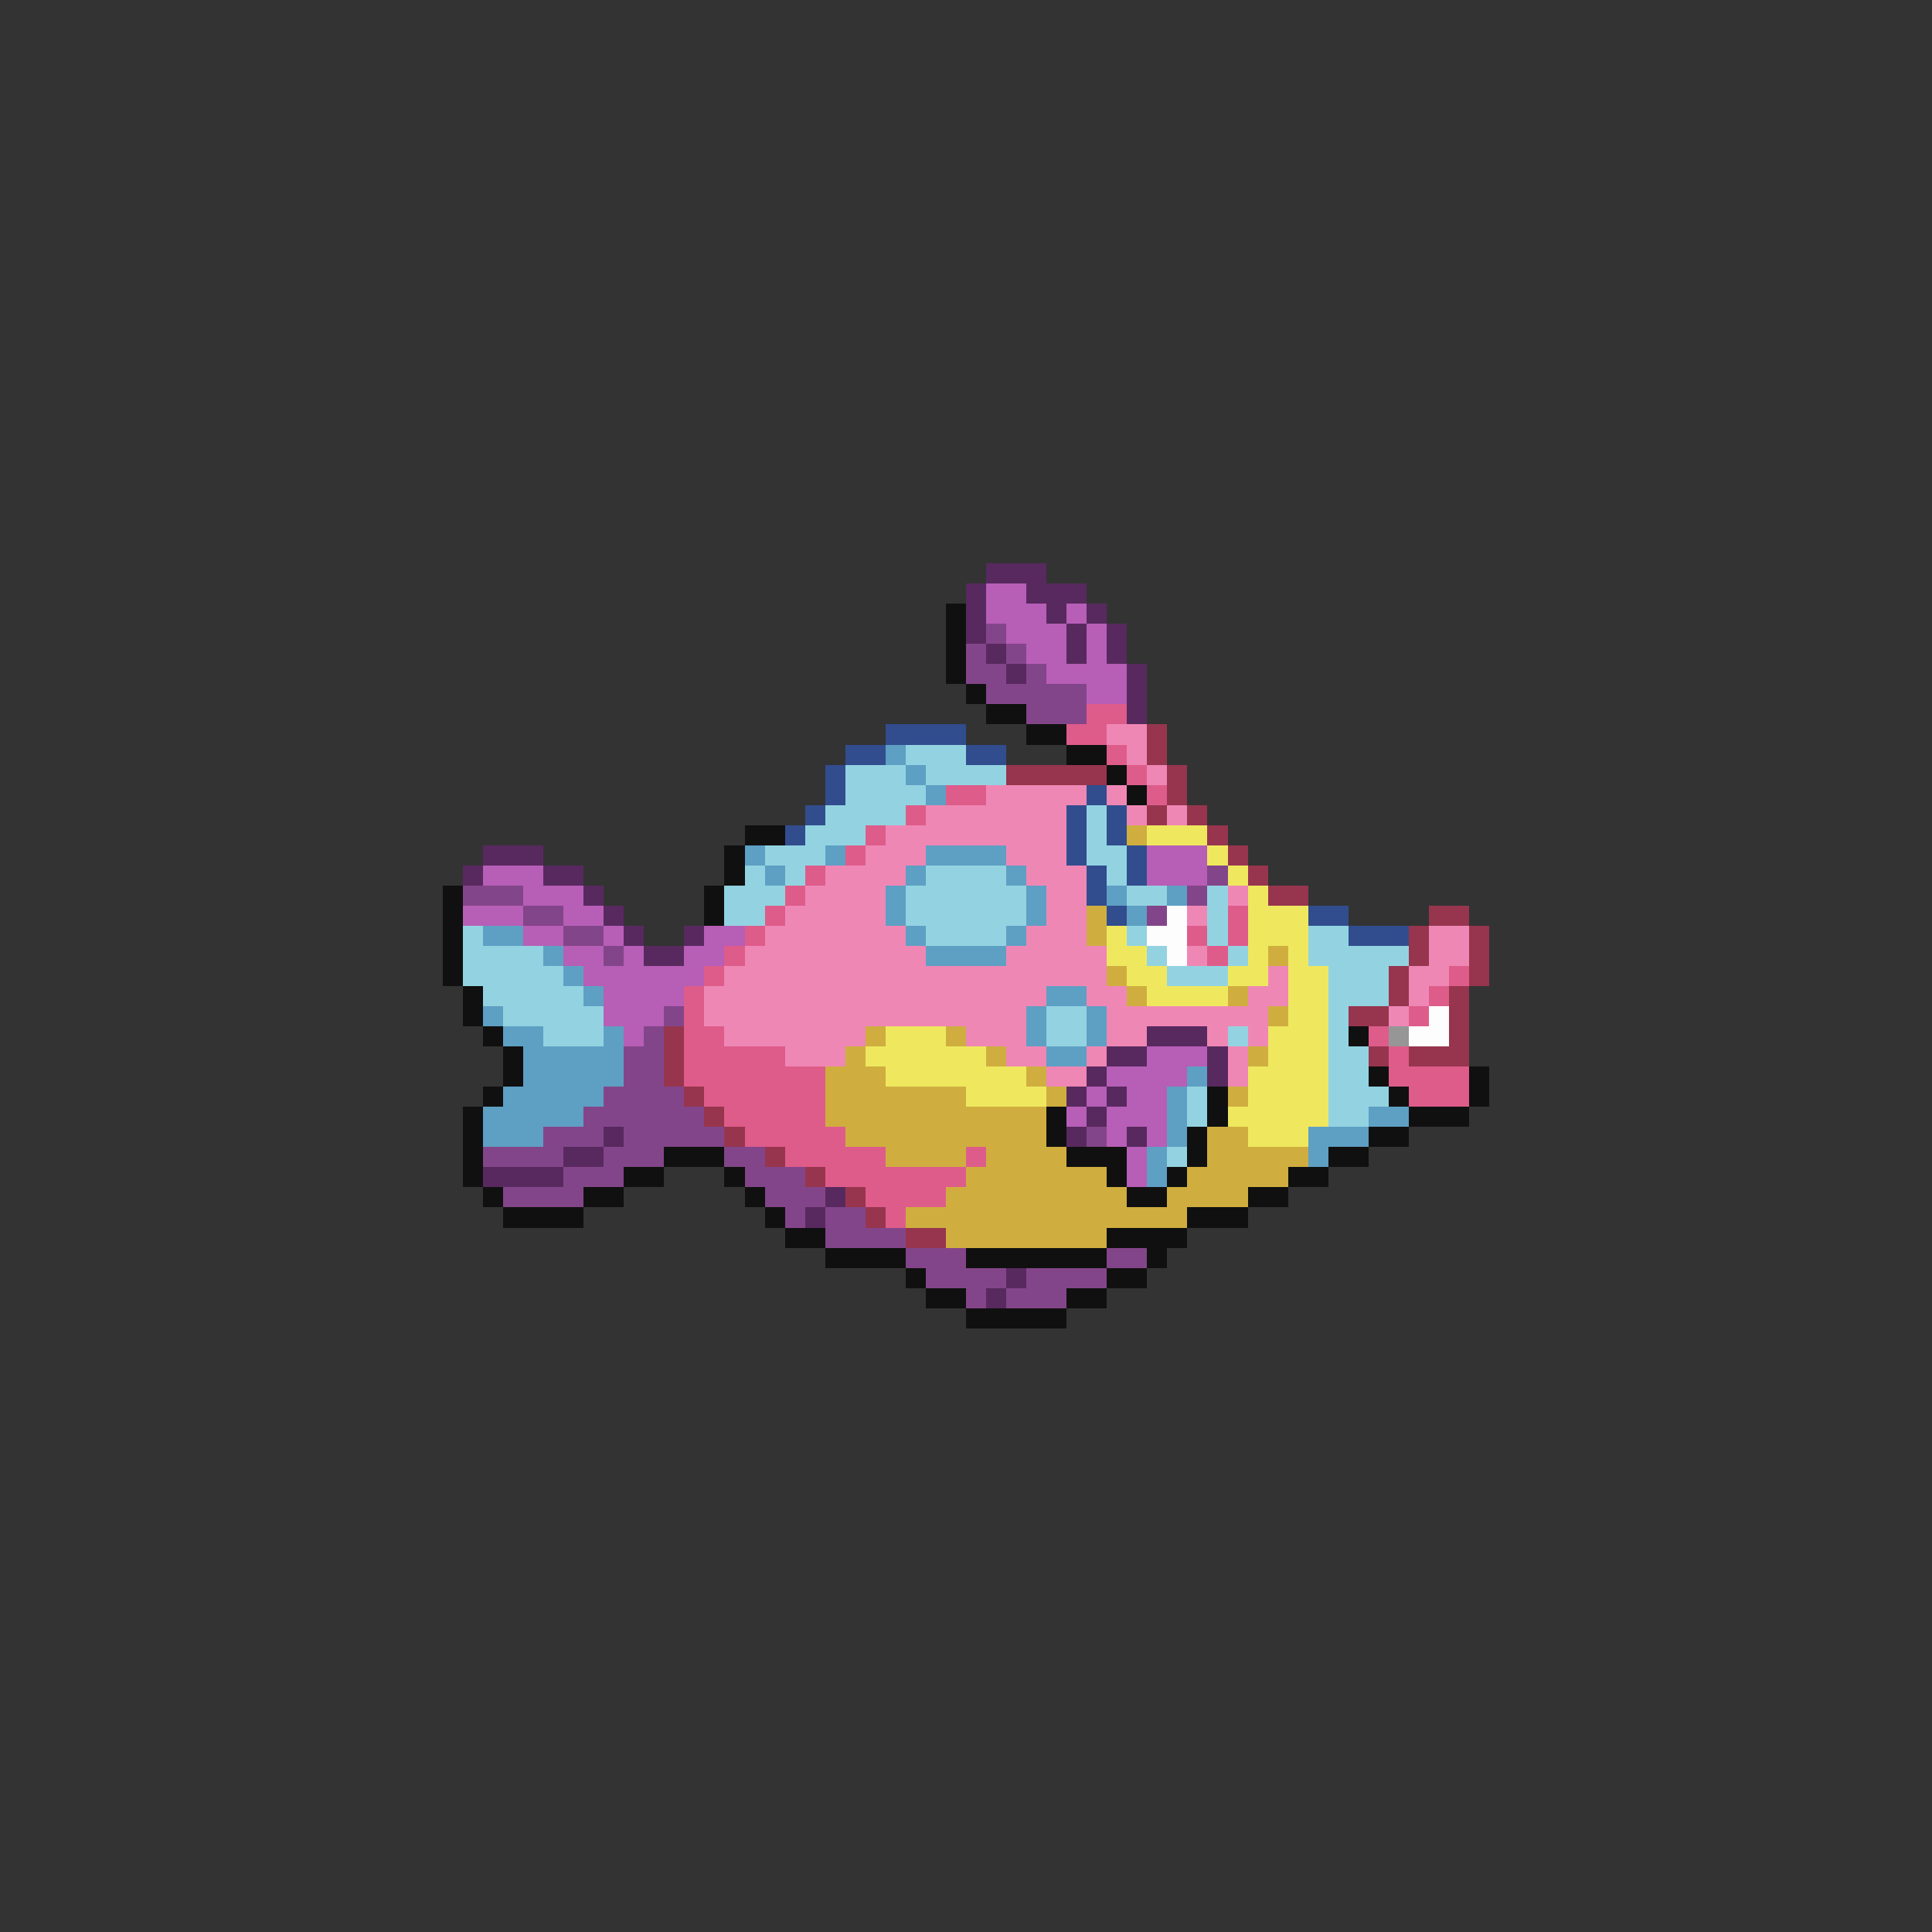 <svg xmlns="http://www.w3.org/2000/svg" viewBox="0 -0.5 96 96" shape-rendering="crispEdges">
<rect x="0" y="-0.5" width="96" height="96" fill="#333333" stroke="none"/>
<path stroke="#58295f" d="M49 28h3M48 29h1M51 29h3M48 30h1M52 30h1M54 30h1M48 31h1M53 31h1M55 31h1M49 32h1M53 32h1M55 32h1M50 33h1M56 33h1M56 34h1M56 35h1M24 42h3M23 43h1M27 43h2M29 44h1M30 45h1M31 46h1M34 46h1M32 47h2M57 51h3M55 52h2M60 52h1M54 53h1M60 53h1M53 54h1M55 54h1M54 55h1M30 56h1M53 56h1M56 56h1M28 57h2M24 58h4M41 59h1M40 60h1M50 63h1M49 64h1" />
<path stroke="#b75eb7" d="M49 29h2M49 30h3M53 30h1M50 31h3M54 31h1M51 32h2M54 32h1M52 33h4M54 34h2M57 42h3M24 43h3M57 43h3M26 44h3M23 45h3M28 45h2M26 46h2M30 46h1M35 46h2M28 47h2M31 47h1M34 47h2M29 48h6M30 49h4M30 50h3M31 51h1M57 52h3M55 53h4M54 54h1M56 54h2M53 55h1M55 55h3M55 56h1M57 56h1M56 57h1M56 58h1" />
<path stroke="#101010" d="M47 30h1M47 31h1M47 32h1M47 33h1M48 34h1M49 35h2M51 36h2M53 37h2M55 38h1M56 39h1M37 41h2M36 42h1M36 43h1M22 44h1M35 44h1M22 45h1M35 45h1M22 46h1M22 47h1M22 48h1M23 49h1M23 50h1M24 51h1M67 51h1M25 52h1M25 53h1M68 53h1M73 53h1M24 54h1M60 54h1M69 54h1M73 54h1M23 55h1M52 55h1M60 55h1M70 55h3M23 56h1M52 56h1M59 56h1M68 56h2M23 57h1M33 57h3M53 57h3M59 57h1M66 57h2M23 58h1M31 58h2M36 58h1M55 58h1M58 58h1M64 58h2M24 59h1M29 59h2M37 59h1M56 59h2M62 59h2M25 60h4M38 60h1M59 60h3M39 61h2M55 61h4M41 62h4M48 62h7M57 62h1M45 63h1M55 63h2M46 64h2M53 64h2M48 65h5" />
<path stroke="#834589" d="M49 31h1M48 32h1M50 32h1M48 33h2M51 33h1M49 34h5M51 35h3M60 43h1M23 44h3M59 44h1M26 45h2M57 45h1M28 46h2M30 47h1M33 50h1M32 51h1M31 52h2M31 53h2M30 54h4M29 55h6M27 56h3M31 56h5M54 56h1M24 57h4M30 57h3M36 57h2M28 58h3M37 58h3M25 59h4M38 59h3M39 60h1M41 60h2M41 61h4M45 62h3M55 62h2M46 63h4M51 63h4M48 64h1M50 64h3" />
<path stroke="#de5c8a" d="M54 35h2M53 36h2M55 37h1M56 38h1M47 39h2M57 39h1M45 40h1M43 41h1M42 42h1M40 43h1M39 44h1M38 45h1M61 45h1M37 46h1M59 46h1M61 46h1M36 47h1M60 47h1M35 48h1M72 48h1M34 49h1M71 49h1M34 50h1M70 50h1M34 51h2M68 51h1M34 52h5M69 52h1M34 53h7M69 53h4M35 54h6M70 54h3M36 55h5M37 56h5M39 57h5M48 57h1M41 58h7M43 59h4M44 60h1" />
<path stroke="#314d8e" d="M44 36h4M42 37h2M48 37h2M41 38h1M41 39h1M54 39h1M40 40h1M53 40h1M55 40h1M39 41h1M53 41h1M55 41h1M53 42h1M56 42h1M54 43h1M56 43h1M54 44h1M55 45h1M65 45h2M67 46h3" />
<path stroke="#ef87b5" d="M55 36h2M56 37h1M57 38h1M49 39h5M55 39h1M46 40h7M56 40h1M58 40h1M44 41h9M43 42h3M50 42h3M41 43h4M51 43h3M40 44h4M52 44h2M61 44h1M39 45h5M52 45h2M59 45h1M38 46h7M51 46h3M71 46h2M37 47h9M50 47h5M59 47h1M71 47h2M36 48h19M63 48h1M70 48h2M35 49h17M54 49h2M62 49h2M70 49h1M35 50h16M55 50h8M69 50h1M36 51h7M48 51h3M55 51h2M60 51h1M62 51h1M39 52h3M50 52h2M54 52h1M61 52h1M52 53h2M61 53h1" />
<path stroke="#97354e" d="M57 36h1M57 37h1M50 38h5M58 38h1M58 39h1M57 40h1M59 40h1M60 41h1M61 42h1M62 43h1M63 44h2M71 45h2M70 46h1M73 46h1M70 47h1M73 47h1M69 48h1M73 48h1M69 49h1M72 49h1M67 50h2M72 50h1M33 51h1M72 51h1M33 52h1M68 52h1M70 52h3M33 53h1M34 54h1M35 55h1M36 56h1M38 57h1M40 58h1M42 59h1M43 60h1M45 61h2" />
<path stroke="#5e9fc4" d="M44 37h1M45 38h1M46 39h1M37 42h1M41 42h1M46 42h4M38 43h1M45 43h1M50 43h1M44 44h1M51 44h1M55 44h1M58 44h1M44 45h1M51 45h1M56 45h1M24 46h2M45 46h1M50 46h1M27 47h1M46 47h4M28 48h1M29 49h1M52 49h2M24 50h1M51 50h1M54 50h1M25 51h2M30 51h1M51 51h1M54 51h1M26 52h5M52 52h2M26 53h5M59 53h1M25 54h5M58 54h1M24 55h5M58 55h1M68 55h2M24 56h3M58 56h1M65 56h3M57 57h1M65 57h1M57 58h1" />
<path stroke="#93d3e1" d="M45 37h3M42 38h3M46 38h4M42 39h4M41 40h4M54 40h1M40 41h3M54 41h1M38 42h3M54 42h2M37 43h1M39 43h1M46 43h4M55 43h1M36 44h3M45 44h6M56 44h2M60 44h1M36 45h2M45 45h6M60 45h1M23 46h1M46 46h4M56 46h1M60 46h1M65 46h2M23 47h4M57 47h1M61 47h1M65 47h5M23 48h5M58 48h3M66 48h3M24 49h5M66 49h3M25 50h5M52 50h2M66 50h1M27 51h3M52 51h2M61 51h1M66 51h1M66 52h2M66 53h2M59 54h1M66 54h3M59 55h1M66 55h2M58 57h1" />
<path stroke="#cfae3f" d="M56 41h1M54 45h1M54 46h1M63 47h1M55 48h1M56 49h1M61 49h1M63 50h1M43 51h1M47 51h1M42 52h1M49 52h1M62 52h1M41 53h3M51 53h1M41 54h7M52 54h1M61 54h1M41 55h11M42 56h10M60 56h2M44 57h4M49 57h4M60 57h5M48 58h7M59 58h5M47 59h9M58 59h4M45 60h14M47 61h8" />
<path stroke="#efe85f" d="M57 41h3M60 42h1M61 43h1M62 44h1M62 45h3M55 46h1M62 46h3M55 47h2M62 47h1M64 47h1M56 48h2M61 48h2M64 48h2M57 49h4M64 49h2M64 50h2M44 51h3M63 51h3M43 52h6M63 52h3M44 53h7M62 53h4M48 54h4M62 54h4M61 55h5M62 56h3" />
<path stroke="#fdfdfd" d="M58 45h1M57 46h2M58 47h1M71 50h1M70 51h2" />
<path stroke="#969696" d="M69 51h1" />
</svg>